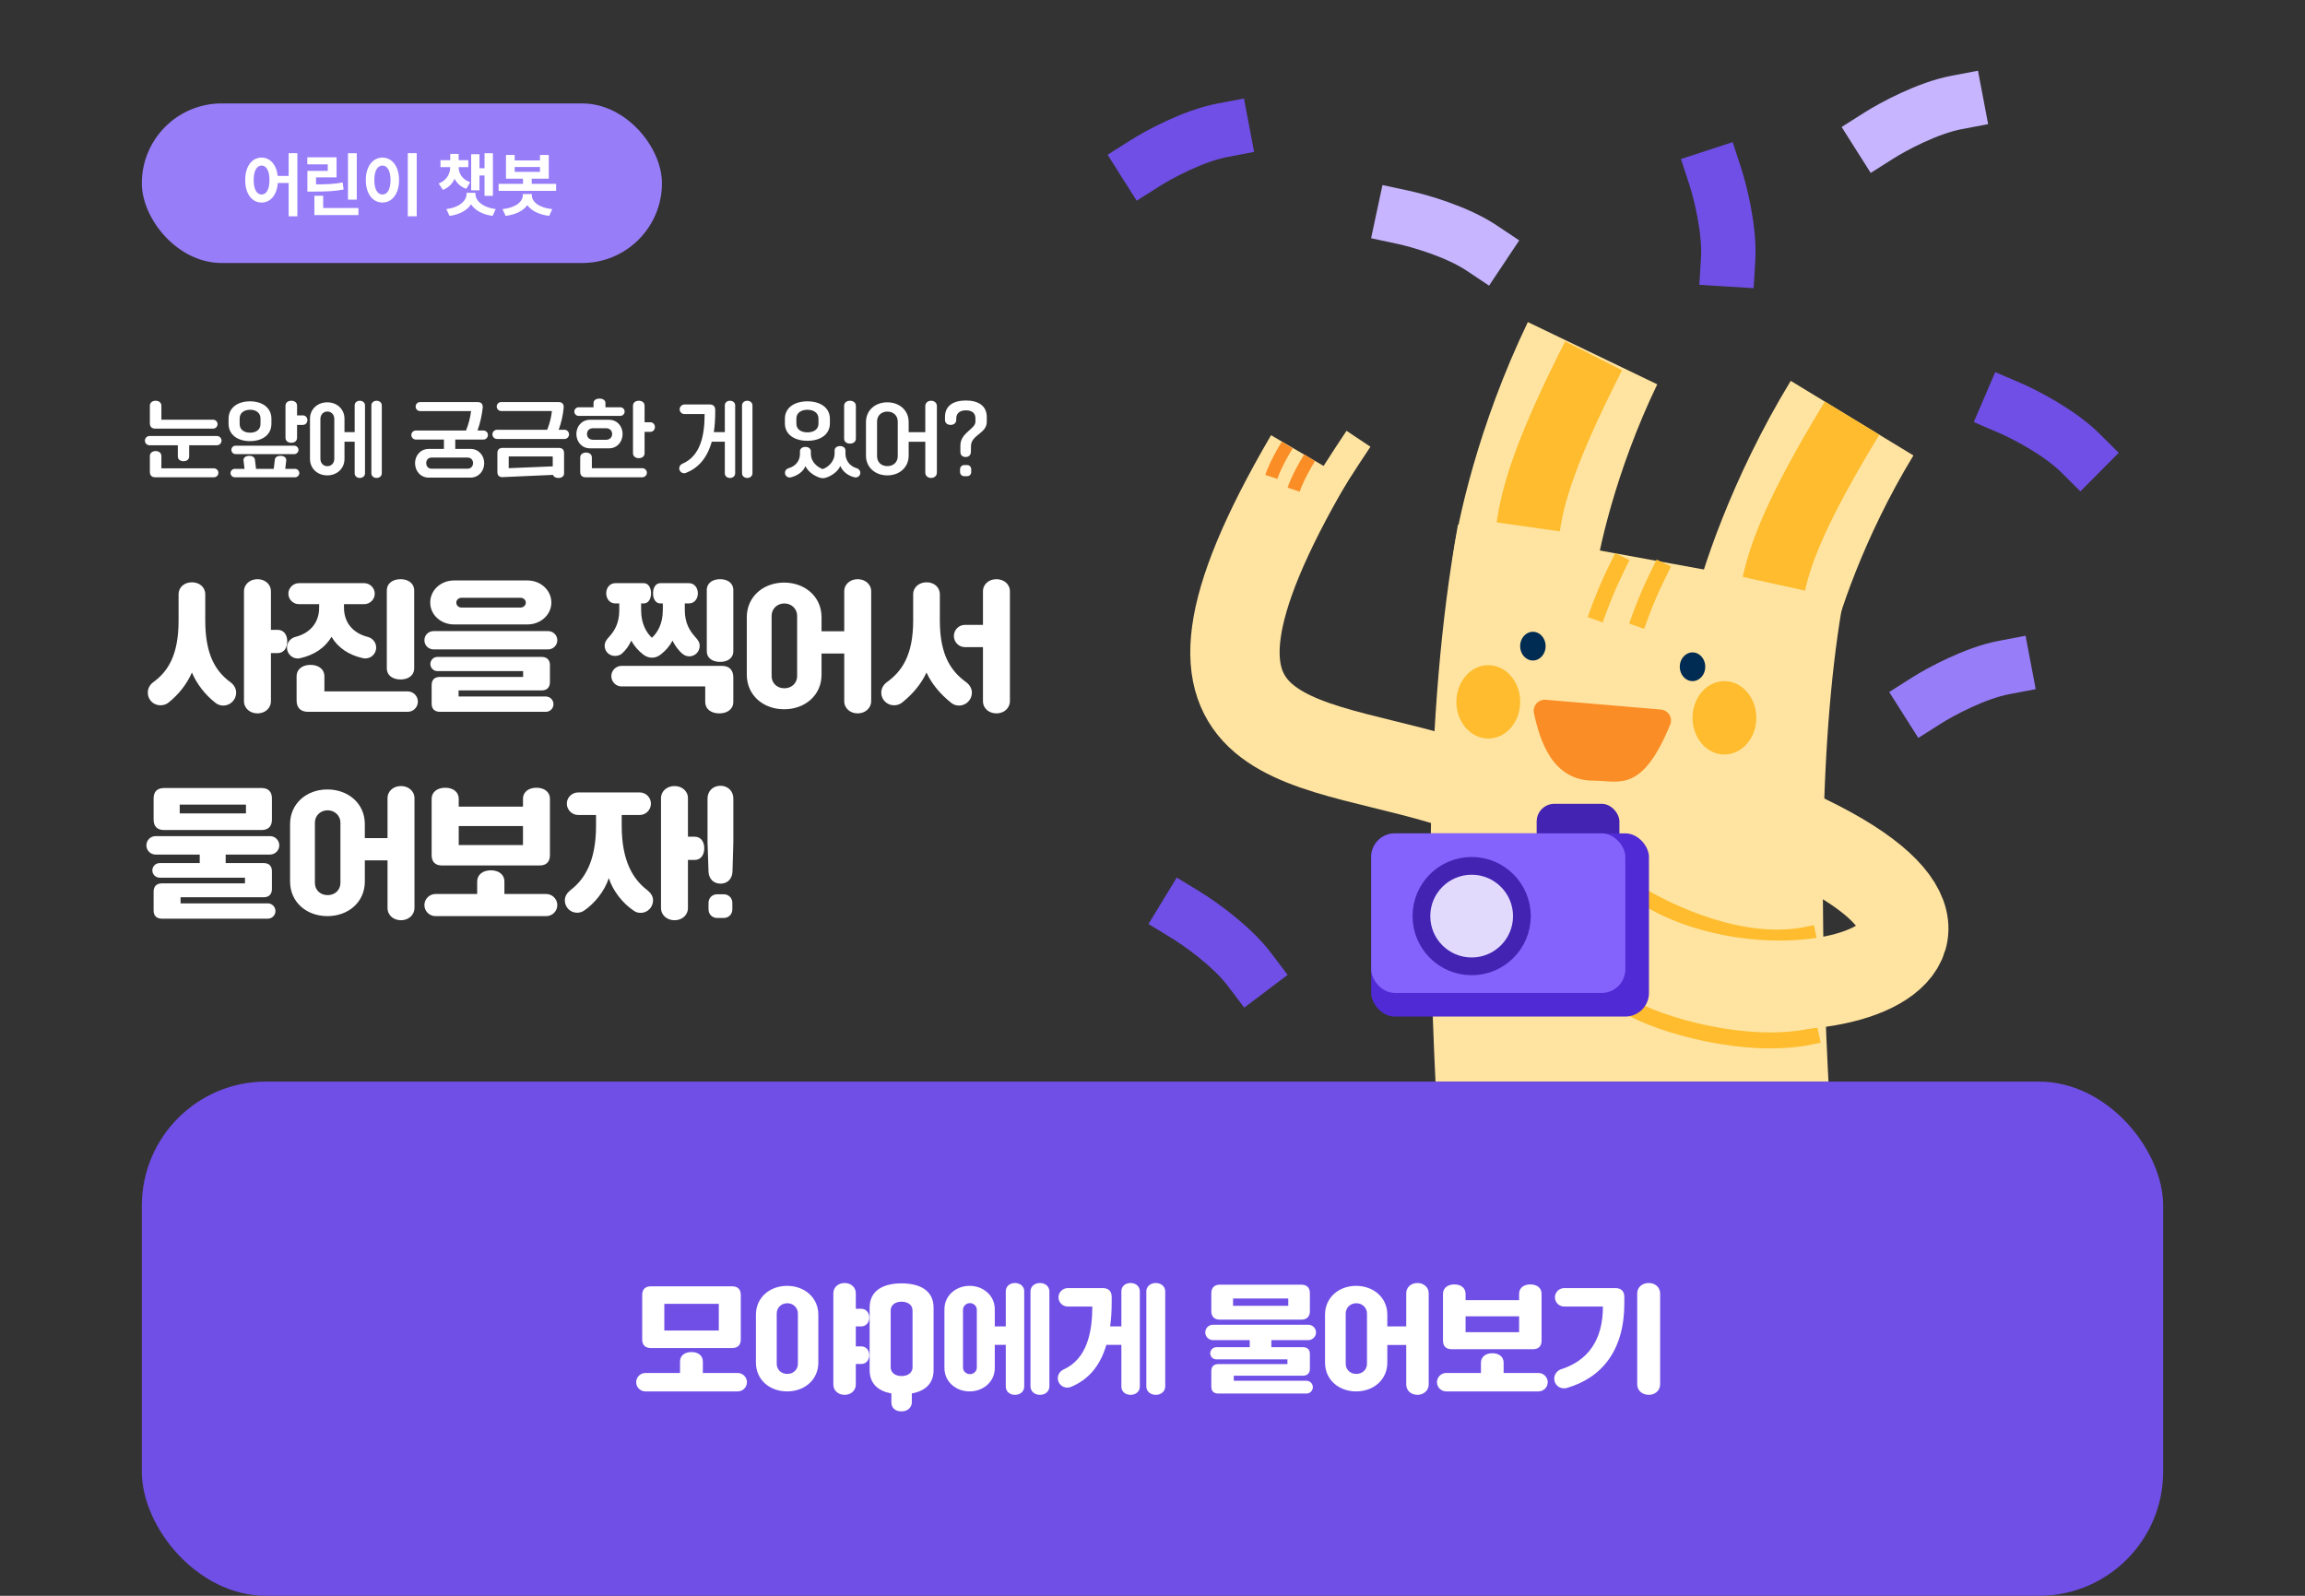 <svg width="390" height="270" viewBox="0 0 390 270" fill="none" xmlns="http://www.w3.org/2000/svg">
<rect x="0" y="0" width="390" height="270" fill="#333333" stroke="none"/>
<rect x="24" y="17.5" width="88" height="27" rx="13.5" fill="#987DF9"/>
<path d="M44.258 26.664C45.699 26.664 46.777 27.848 46.988 29.77H48.84V25.914H50.316V36.602H48.84V30.965H47.006C46.848 33.016 45.746 34.27 44.258 34.27C42.641 34.27 41.48 32.805 41.492 30.461C41.48 28.135 42.641 26.664 44.258 26.664ZM42.922 30.461C42.916 32.049 43.461 32.916 44.258 32.91C45.06 32.916 45.594 32.049 45.594 30.461C45.594 28.879 45.06 28.012 44.258 28.012C43.461 28.012 42.916 28.879 42.922 30.461ZM60.365 25.926V33.777H58.877V25.926H60.365ZM51.998 27.812V26.617H56.944V30.016H53.475V31.199C55.385 31.193 56.592 31.135 57.975 30.871L58.139 32.066C56.586 32.359 55.203 32.418 52.947 32.418H52.01V28.914H55.455V27.812H51.998ZM53.194 36.391V33.121H54.682V35.195H60.647V36.391H53.194ZM70.508 25.914V36.602H68.997V25.914H70.508ZM61.895 30.461C61.889 28.135 63.079 26.664 64.719 26.664C66.325 26.664 67.52 28.135 67.52 30.461C67.52 32.805 66.325 34.27 64.719 34.27C63.079 34.27 61.889 32.805 61.895 30.461ZM63.336 30.461C63.331 32.049 63.887 32.916 64.719 32.91C65.528 32.916 66.073 32.049 66.079 30.461C66.073 28.879 65.528 28.012 64.719 28.012C63.887 28.012 63.331 28.879 63.336 30.461ZM79.239 27.098V28.281H77.599C77.605 29.348 78.214 30.367 79.556 30.836L78.888 31.949C77.938 31.615 77.3 31 76.919 30.244C76.544 31.082 75.899 31.768 74.927 32.125L74.224 31.047C75.565 30.531 76.169 29.424 76.181 28.281H74.528V27.098H76.181V26.043H77.599V27.098H79.239ZM75.524 35.371C77.804 35.084 78.946 33.924 78.946 32.805V32.629H80.446V32.805C80.44 33.924 81.6 35.084 83.868 35.371L83.353 36.531C81.606 36.297 80.358 35.57 79.702 34.574C79.04 35.57 77.786 36.297 76.052 36.531L75.524 35.371ZM79.72 32.195V26.09H81.126V28.469H81.981V25.926H83.399V33.133H81.981V29.688H81.126V32.195H79.72ZM87.085 26.219V27.145H91.362V26.219H92.851V30.238H89.968V31.105H94.093V32.289H84.366V31.105H88.491V30.238H85.609V26.219H87.085ZM85.023 35.383C87.343 35.137 88.456 34.076 88.468 33.027V32.828H89.98V33.027C89.974 34.076 91.087 35.137 93.437 35.383L92.921 36.531C91.152 36.303 89.886 35.641 89.224 34.709C88.556 35.641 87.302 36.303 85.55 36.531L85.023 35.383ZM87.085 29.078H91.362V28.258H87.085V29.078Z" fill="white"/>
<path d="M36.054 72.522H26.268C25.68 72.522 25.358 72.2 25.358 71.612V68.63C25.358 68.112 25.792 67.804 26.324 67.804C26.87 67.804 27.304 68.112 27.304 68.63V71.01H36.054C36.474 71.01 36.81 71.346 36.81 71.766C36.81 72.172 36.474 72.522 36.054 72.522ZM31.042 78.038C30.51 78.038 30.09 77.744 30.09 77.226V75.336H25.302C24.868 75.336 24.518 74.986 24.518 74.552C24.518 74.118 24.868 73.768 25.302 73.768H36.698C37.132 73.768 37.482 74.118 37.482 74.552C37.482 74.986 37.132 75.336 36.698 75.336H32.008V77.226C32.008 77.744 31.588 78.038 31.042 78.038ZM36.194 80.754H26.268C25.68 80.754 25.358 80.432 25.358 79.844V77.156C25.358 76.624 25.792 76.316 26.338 76.316C26.87 76.316 27.304 76.624 27.304 77.156V79.242H36.194C36.614 79.242 36.95 79.578 36.95 79.998C36.95 80.418 36.614 80.754 36.194 80.754ZM49.284 74.916C48.738 74.916 48.304 74.608 48.304 74.062V68.644C48.304 68.112 48.738 67.804 49.284 67.804C49.844 67.804 50.264 68.112 50.264 68.644V70.282H51.258C51.692 70.282 52.014 70.646 52.014 71.08C52.014 71.528 51.692 71.892 51.258 71.892H50.264V74.062C50.264 74.608 49.844 74.916 49.284 74.916ZM42.298 74.636C40.31 74.636 38.672 73.642 38.672 71.682V70.87C38.672 68.91 40.31 67.902 42.298 67.902C44.3 67.902 45.924 68.91 45.924 70.87V71.682C45.924 73.642 44.3 74.636 42.298 74.636ZM42.326 73.208C43.32 73.208 44.076 72.704 44.076 71.738V70.814C44.076 69.848 43.32 69.33 42.326 69.33C41.304 69.33 40.548 69.848 40.548 70.814V71.738C40.548 72.704 41.304 73.208 42.326 73.208ZM49.788 76.834H39.862C39.47 76.834 39.148 76.512 39.148 76.12C39.148 75.728 39.47 75.406 39.862 75.406H49.788C50.166 75.406 50.502 75.728 50.502 76.12C50.502 76.512 50.166 76.834 49.788 76.834ZM49.928 80.754H39.722C39.33 80.754 39.008 80.432 39.008 80.04C39.008 79.648 39.33 79.326 39.722 79.326H41.374L41.206 77.926C41.15 77.436 41.556 77.128 42.172 77.128C42.732 77.128 43.082 77.366 43.138 77.8L43.32 79.326H46.316L46.498 77.8C46.54 77.366 46.904 77.128 47.464 77.128C48.066 77.128 48.486 77.436 48.43 77.926L48.262 79.326H49.928C50.306 79.326 50.642 79.648 50.642 80.04C50.642 80.432 50.306 80.754 49.928 80.754ZM60.876 67.804C61.366 67.804 61.758 68.112 61.758 68.588V80.082C61.758 80.558 61.366 80.866 60.876 80.866C60.4 80.866 60.008 80.558 60.008 80.082V74.734H58.286V77.646C58.286 79.298 56.998 80.432 55.374 80.432C53.736 80.432 52.448 79.298 52.448 77.646V70.856C52.448 69.204 53.736 68.07 55.374 68.07C56.998 68.07 58.286 69.204 58.286 70.856V73.11H60.008V68.588C60.008 68.112 60.4 67.804 60.876 67.804ZM63.718 67.804C64.208 67.804 64.6 68.126 64.6 68.602V80.068C64.6 80.544 64.208 80.866 63.718 80.866C63.228 80.866 62.836 80.544 62.836 80.068V68.602C62.836 68.126 63.228 67.804 63.718 67.804ZM56.564 77.618V70.884C56.564 70.142 56.046 69.624 55.388 69.624C54.73 69.624 54.212 70.142 54.212 70.884V77.618C54.212 78.374 54.73 78.878 55.388 78.878C56.046 78.878 56.564 78.374 56.564 77.618ZM81.803 74.37H77.029V75.952H79.605C80.991 75.952 81.929 77.072 81.929 78.36C81.929 79.69 80.991 80.81 79.605 80.81H72.549C71.149 80.81 70.225 79.69 70.225 78.36C70.225 77.072 71.149 75.952 72.549 75.952H75.111V74.37H70.365C69.945 74.37 69.595 74.02 69.595 73.6C69.595 73.18 69.945 72.844 70.365 72.844H78.849C79.325 71.668 79.577 70.576 79.703 69.554H71.079C70.659 69.554 70.323 69.218 70.323 68.784C70.323 68.378 70.659 68.028 71.079 68.028H80.823C81.439 68.028 81.733 68.392 81.677 68.994C81.523 70.282 81.257 71.556 80.795 72.844H81.803C82.223 72.844 82.559 73.18 82.559 73.6C82.559 74.02 82.223 74.37 81.803 74.37ZM80.039 78.346C80.039 77.814 79.661 77.422 79.143 77.422H72.983C72.479 77.422 72.115 77.814 72.115 78.346C72.115 78.892 72.479 79.298 72.983 79.298H79.143C79.661 79.298 80.039 78.892 80.039 78.346ZM94.529 72.718H95.523C95.929 72.718 96.279 73.068 96.279 73.502C96.279 73.922 95.929 74.272 95.523 74.272H84.085C83.665 74.272 83.315 73.922 83.315 73.502C83.315 73.068 83.665 72.718 84.085 72.718H92.583C93.031 71.598 93.283 70.52 93.381 69.54H84.799C84.379 69.54 84.043 69.204 84.043 68.784C84.043 68.364 84.379 68.028 84.799 68.028H94.529C95.145 68.028 95.425 68.392 95.369 69.008C95.257 70.24 94.977 71.486 94.529 72.718ZM85.023 75.784H94.571C95.131 75.784 95.439 76.092 95.439 76.652V80.082C95.439 80.614 95.019 80.866 94.473 80.866C94.039 80.866 93.689 80.698 93.563 80.348L85.037 80.726C84.477 80.754 84.155 80.432 84.155 79.872V76.652C84.155 76.092 84.463 75.784 85.023 75.784ZM93.521 77.226H86.073V79.214L93.521 78.906V77.226ZM104.959 70.366H97.903C97.511 70.366 97.175 70.044 97.175 69.638C97.175 69.232 97.511 68.91 97.903 68.91H100.423V68.168C100.423 67.706 100.871 67.44 101.431 67.44C101.991 67.44 102.439 67.706 102.439 68.168V68.91H104.959C105.351 68.91 105.687 69.232 105.687 69.638C105.687 70.044 105.351 70.366 104.959 70.366ZM108.081 77.52C107.535 77.52 107.101 77.212 107.101 76.68V68.644C107.101 68.112 107.535 67.804 108.081 67.804C108.641 67.804 109.061 68.112 109.061 68.644V71.444H110.027C110.489 71.444 110.811 71.808 110.811 72.256C110.811 72.704 110.489 73.068 110.027 73.068H109.061V76.68C109.061 77.212 108.641 77.52 108.081 77.52ZM97.525 73.432C97.525 72.004 98.561 71.024 99.765 71.024H103.111C104.315 71.024 105.337 72.004 105.337 73.432C105.337 74.86 104.315 75.854 103.111 75.854H99.765C98.561 75.854 97.525 74.86 97.525 73.432ZM100.367 74.412H102.523C103.195 74.412 103.573 73.964 103.573 73.432C103.573 72.886 103.195 72.452 102.523 72.452H100.367C99.695 72.452 99.317 72.886 99.317 73.432C99.317 73.964 99.695 74.412 100.367 74.412ZM108.669 80.754H99.093C98.505 80.754 98.169 80.432 98.169 79.844V77.408C98.169 76.876 98.617 76.568 99.163 76.568C99.709 76.568 100.143 76.876 100.143 77.408V79.214H108.669C109.103 79.214 109.453 79.564 109.453 79.984C109.453 80.404 109.103 80.754 108.669 80.754ZM123.507 67.804C123.997 67.804 124.389 68.112 124.389 68.588V80.082C124.389 80.558 123.997 80.866 123.507 80.866C123.017 80.866 122.639 80.558 122.639 80.082V74.734H120.427C119.629 77.576 118.103 79.2 116.059 80.012C115.975 80.054 115.863 80.068 115.751 80.068C115.303 80.068 114.925 79.704 114.925 79.242C114.925 78.906 115.149 78.598 115.429 78.472C118.369 77.24 119.223 74.006 119.223 70.058H115.807C115.373 70.058 114.995 69.708 114.995 69.246C114.995 68.812 115.373 68.434 115.807 68.434H120.077C120.693 68.434 121.015 68.77 121.015 69.372V69.652C121.015 70.94 120.931 72.088 120.777 73.11H122.639V68.588C122.639 68.112 123.017 67.804 123.507 67.804ZM126.433 67.804C126.923 67.804 127.315 68.126 127.315 68.602V80.068C127.315 80.544 126.923 80.866 126.433 80.866C125.943 80.866 125.551 80.544 125.551 80.068V68.602C125.551 68.126 125.943 67.804 126.433 67.804ZM143.818 75.056C143.258 75.056 142.824 74.748 142.824 74.216V68.658C142.824 68.126 143.258 67.804 143.818 67.804C144.364 67.804 144.812 68.126 144.812 68.658V74.216C144.812 74.748 144.364 75.056 143.818 75.056ZM136.622 74.58C134.508 74.58 132.8 73.586 132.8 71.626V70.87C132.8 68.91 134.508 67.902 136.622 67.902C138.708 67.902 140.416 68.91 140.416 70.87V71.626C140.416 73.586 138.708 74.58 136.622 74.58ZM136.622 73.152C137.672 73.152 138.484 72.648 138.484 71.696V70.814C138.484 69.862 137.672 69.33 136.622 69.33C135.544 69.33 134.746 69.862 134.746 70.814V71.696C134.746 72.648 135.544 73.152 136.622 73.152ZM138.54 80.768C137.462 80.362 136.636 79.648 136.286 78.864C135.922 79.746 135.026 80.46 133.794 80.768C133.304 80.894 132.814 80.516 132.814 79.998C132.814 79.634 133.038 79.34 133.374 79.242C134.704 78.864 135.348 77.884 135.348 76.82V76.358C135.348 75.896 135.768 75.616 136.272 75.616C136.79 75.616 137.196 75.896 137.196 76.358V76.82C137.196 78.01 138.148 78.99 139.198 79.368C140.262 78.99 141.214 77.968 141.214 76.736V76.218C141.214 75.756 141.62 75.476 142.138 75.476C142.642 75.476 143.048 75.756 143.048 76.218V76.736C143.048 77.828 143.692 78.864 145.008 79.242C145.316 79.34 145.568 79.634 145.568 79.998C145.568 80.516 145.064 80.894 144.56 80.754C143.384 80.46 142.544 79.718 142.18 78.836C141.816 79.662 140.976 80.376 139.87 80.782C139.394 80.95 139.002 80.95 138.54 80.768ZM157.538 67.804C158.084 67.804 158.518 68.168 158.518 68.686V79.97C158.518 80.502 158.084 80.866 157.538 80.866C156.992 80.866 156.558 80.502 156.558 79.97V74.748H153.744V77.086C153.744 79.088 152.176 80.432 150.132 80.432C148.088 80.432 146.52 79.088 146.52 77.086V71.416C146.52 69.414 148.088 68.07 150.132 68.07C152.176 68.07 153.744 69.414 153.744 71.416V73.124H156.558V68.686C156.558 68.168 156.992 67.804 157.538 67.804ZM151.896 77.184V71.304C151.896 70.338 151.168 69.638 150.146 69.638C149.11 69.638 148.396 70.338 148.396 71.304V77.184C148.396 78.192 149.11 78.864 150.146 78.864C151.168 78.864 151.896 78.192 151.896 77.184ZM165.042 71.332V70.8C165.042 69.89 164.468 69.428 163.432 69.428C162.396 69.428 161.794 69.932 161.794 70.814V71.066C161.794 71.542 161.416 71.892 160.842 71.892C160.268 71.892 159.89 71.542 159.89 71.066V70.534C159.89 68.602 161.374 67.762 163.432 67.762C165.448 67.762 166.96 68.602 166.96 70.562V71.374C166.96 73.362 164.314 73.558 164.286 75.462L164.272 76.47C164.258 77.03 163.88 77.324 163.376 77.324C162.872 77.324 162.494 77.03 162.494 76.456V75.392C162.494 73.194 165.042 72.62 165.042 71.332ZM163.614 80.572H163.166C162.746 80.572 162.438 80.278 162.438 79.858V79.41C162.438 78.99 162.746 78.682 163.166 78.682H163.614C164.034 78.682 164.328 78.99 164.328 79.41V79.858C164.328 80.278 164.034 80.572 163.614 80.572Z" fill="white"/>
<path d="M43.56 120.7C42.312 120.7 41.28 119.86 41.28 118.612V100.06C41.28 98.836 42.312 97.996 43.56 97.996C44.832 97.996 45.84 98.836 45.84 100.06V106.564H46.968C48.048 106.564 48.6 107.452 48.6 108.508C48.6 109.612 48.048 110.5 46.968 110.5H45.84V118.612C45.84 119.86 44.832 120.7 43.56 120.7ZM27.144 119.332C25.968 119.332 25.008 118.396 25.008 117.196C25.008 116.5 25.344 115.876 25.872 115.468C28.344 113.692 30.216 110.956 30.216 104.98V100.564C30.216 99.316 31.224 98.524 32.472 98.524C33.72 98.524 34.728 99.316 34.728 100.564V104.98C34.728 110.956 36.6 113.692 39.048 115.468C39.576 115.876 39.96 116.5 39.96 117.196C39.96 118.396 38.976 119.38 37.776 119.38C37.248 119.38 36.768 119.188 36.408 118.876C34.752 117.58 33.336 115.804 32.472 113.788C31.608 115.78 30.168 117.556 28.536 118.852C28.176 119.164 27.672 119.332 27.144 119.332ZM67.776 114.964C66.48 114.964 65.448 114.316 65.448 113.044V99.94C65.448 98.668 66.48 97.996 67.776 97.996C69.048 97.996 70.08 98.668 70.08 99.94V113.044C70.08 114.316 69.048 114.964 67.776 114.964ZM50.784 111.364C49.584 111.628 48.552 110.692 48.552 109.564C48.552 108.7 49.152 107.98 49.968 107.764C52.296 107.188 54 105.508 54 102.796V102.22H50.568C49.608 102.22 48.792 101.428 48.792 100.444C48.792 99.484 49.608 98.668 50.568 98.668H61.632C62.592 98.668 63.408 99.484 63.408 100.444C63.408 101.428 62.592 102.22 61.632 102.22H58.2V102.796C58.2 105.532 59.928 107.188 62.232 107.764C63.048 107.98 63.648 108.7 63.648 109.564C63.648 110.74 62.592 111.604 61.416 111.364C59.04 110.836 57.192 109.612 56.088 107.74C55.008 109.612 53.136 110.836 50.784 111.364ZM68.976 120.436H52.128C50.88 120.436 50.184 119.764 50.184 118.516V114.46C50.184 113.164 51.24 112.492 52.536 112.492C53.832 112.492 54.888 113.164 54.888 114.46V116.98H68.976C69.936 116.98 70.704 117.772 70.704 118.708C70.704 119.668 69.936 120.436 68.976 120.436ZM89.256 105.652H76.824C74.592 105.652 72.792 104.02 72.792 101.956C72.792 99.844 74.592 98.212 76.824 98.212H89.256C91.464 98.212 93.288 99.844 93.288 101.956C93.288 104.02 91.464 105.652 89.256 105.652ZM78.096 102.796H88.056C88.56 102.796 88.968 102.436 88.968 101.956C88.968 101.5 88.56 101.14 88.056 101.14H78.096C77.592 101.14 77.208 101.5 77.208 101.956C77.208 102.436 77.592 102.796 78.096 102.796ZM92.736 109.876H73.368C72.504 109.876 71.808 109.204 71.808 108.316C71.808 107.452 72.504 106.78 73.368 106.78H92.736C93.576 106.78 94.296 107.452 94.296 108.316C94.296 109.204 93.576 109.876 92.736 109.876ZM92.352 120.436H74.448C73.536 120.436 73.032 119.956 73.032 119.044V115.924C73.032 115.012 73.536 114.532 74.448 114.532H88.512V113.548H73.992C73.344 113.548 72.816 112.996 72.816 112.348C72.816 111.7 73.344 111.148 73.992 111.148H91.656C92.544 111.148 93.048 111.652 93.048 112.54V115.396C93.048 116.308 92.544 116.812 91.656 116.812H77.592V117.844H92.352C93.072 117.844 93.648 118.444 93.648 119.14C93.648 119.86 93.072 120.436 92.352 120.436ZM121.843 97.996C123.067 97.996 124.075 98.62 124.075 99.844V110.164C124.075 111.388 123.067 111.988 121.843 111.988C120.595 111.988 119.587 111.388 119.587 110.164V99.844C119.587 98.62 120.595 97.996 121.843 97.996ZM105.211 110.596C104.923 110.86 104.467 110.98 104.035 110.98C103.075 110.98 102.307 110.212 102.307 109.276C102.307 108.676 102.619 108.22 103.003 107.812C103.963 106.78 104.779 105.46 104.779 103.228V102.1H104.107C103.195 102.1 102.571 101.332 102.571 100.396C102.571 99.436 103.195 98.668 104.107 98.668H108.931C109.699 98.668 110.155 99.436 110.155 100.396C110.155 101.332 109.699 102.1 108.931 102.1H108.475V103.228C108.475 105.628 109.435 107.092 110.299 107.908C111.187 107.092 112.147 105.628 112.147 103.228V102.1H111.715C110.947 102.1 110.491 101.332 110.491 100.396C110.491 99.436 110.947 98.668 111.715 98.668H116.563C117.475 98.668 118.075 99.436 118.075 100.396C118.075 101.332 117.475 102.1 116.563 102.1H115.867V103.228C115.867 105.46 116.731 106.78 117.667 107.812C118.051 108.244 118.387 108.652 118.387 109.276C118.387 110.26 117.595 111.052 116.635 111.052C116.179 111.052 115.795 110.884 115.507 110.644C114.787 110.068 114.235 109.276 113.779 108.388C113.299 109.348 112.603 110.092 111.883 110.668C110.923 111.484 109.723 111.484 108.739 110.668C108.019 110.092 107.323 109.348 106.819 108.388C106.411 109.276 105.859 110.044 105.211 110.596ZM105.163 112.66H122.131C123.379 112.66 124.075 113.356 124.075 114.604V118.732C124.075 120.028 123.019 120.7 121.699 120.7C120.379 120.7 119.323 120.028 119.323 118.732V116.14H105.163C104.227 116.14 103.435 115.372 103.435 114.388C103.435 113.452 104.227 112.66 105.163 112.66ZM145.123 97.996C146.371 97.996 147.403 98.836 147.403 100.06V118.612C147.403 119.836 146.371 120.7 145.123 120.7C143.851 120.7 142.843 119.86 142.843 118.612V110.572H139.003V114.148C139.003 117.652 136.195 120.004 132.667 120.004C129.163 120.004 126.355 117.652 126.355 114.148V104.428C126.355 100.948 129.163 98.572 132.667 98.572C136.195 98.572 139.003 100.948 139.003 104.428V106.804H142.843V100.06C142.843 98.836 143.851 97.996 145.123 97.996ZM134.875 114.388V104.188C134.875 103.06 133.963 102.1 132.715 102.1C131.443 102.1 130.555 103.06 130.555 104.188V114.388C130.555 115.564 131.443 116.452 132.715 116.452C133.963 116.452 134.875 115.564 134.875 114.388ZM168.595 120.7C167.323 120.7 166.315 119.86 166.315 118.612V109.492H163.267C162.211 109.492 161.395 108.628 161.395 107.596C161.395 106.588 162.211 105.724 163.267 105.724H166.315V100.06C166.315 98.836 167.323 97.996 168.595 97.996C169.867 97.996 170.875 98.836 170.875 100.06V118.612C170.875 119.836 169.867 120.7 168.595 120.7ZM151.267 119.332C150.091 119.332 149.107 118.396 149.107 117.196C149.107 116.5 149.467 115.876 149.995 115.468C152.539 113.644 154.507 110.956 154.507 104.98V100.564C154.507 99.316 155.539 98.524 156.787 98.524C158.011 98.524 159.019 99.316 159.019 100.564V104.98C159.019 110.956 160.987 113.644 163.531 115.468C164.059 115.876 164.443 116.5 164.443 117.196C164.443 118.396 163.459 119.38 162.259 119.38C161.731 119.38 161.251 119.188 160.891 118.876C159.211 117.532 157.675 115.804 156.763 113.788C155.851 115.78 154.339 117.508 152.659 118.852C152.275 119.164 151.771 119.332 151.267 119.332ZM44.256 140.436H27.768C26.616 140.436 25.992 139.836 25.992 138.684V135.084C25.992 133.932 26.616 133.332 27.768 133.332H44.256C45.384 133.332 46.008 133.932 46.008 135.084V138.684C46.008 139.836 45.384 140.436 44.256 140.436ZM41.616 136.14H30.408V137.628H41.616V136.14ZM45.696 144.588H38.184V146.028H44.616C45.504 146.028 46.008 146.508 46.008 147.42V150.396C46.008 151.308 45.504 151.812 44.616 151.812H30.552V152.844H45.312C46.032 152.844 46.608 153.444 46.608 154.14C46.608 154.86 46.032 155.436 45.312 155.436H27.408C26.496 155.436 25.992 154.956 25.992 154.044V150.876C25.992 149.964 26.496 149.46 27.408 149.46H41.448V148.5H27.024C26.328 148.5 25.776 147.948 25.776 147.276C25.776 146.58 26.328 146.028 27.024 146.028H33.792V144.588H26.328C25.464 144.588 24.768 143.892 24.768 143.028C24.768 142.164 25.464 141.468 26.328 141.468H45.696C46.536 141.468 47.256 142.164 47.256 143.028C47.256 143.892 46.536 144.588 45.696 144.588ZM67.848 132.996C69.096 132.996 70.128 133.836 70.128 135.06V153.612C70.128 154.836 69.096 155.7 67.848 155.7C66.576 155.7 65.568 154.86 65.568 153.612V145.572H61.728V149.148C61.728 152.652 58.92 155.004 55.392 155.004C51.888 155.004 49.08 152.652 49.08 149.148V139.428C49.08 135.948 51.888 133.572 55.392 133.572C58.92 133.572 61.728 135.948 61.728 139.428V141.804H65.568V135.06C65.568 133.836 66.576 132.996 67.848 132.996ZM57.6 149.388V139.188C57.6 138.06 56.688 137.1 55.44 137.1C54.168 137.1 53.28 138.06 53.28 139.188V149.388C53.28 150.564 54.168 151.452 55.44 151.452C56.688 151.452 57.6 150.564 57.6 149.388ZM91.296 146.436H74.808C73.656 146.436 73.032 145.836 73.032 144.684V135.204C73.032 133.932 74.064 133.284 75.336 133.284C76.608 133.284 77.616 133.932 77.616 135.204V136.476H88.488V135.18C88.488 133.932 89.496 133.284 90.768 133.284C92.04 133.284 93.048 133.932 93.048 135.18V144.684C93.048 145.836 92.424 146.436 91.296 146.436ZM77.616 139.764V142.98H88.488V139.764H77.616ZM92.424 155.004H73.68C72.672 155.004 71.808 154.188 71.808 153.132C71.808 152.1 72.672 151.26 73.68 151.26H80.736V149.196C80.736 147.924 81.768 147.252 83.04 147.252C84.312 147.252 85.344 147.9 85.344 149.172V151.26H92.424C93.432 151.26 94.296 152.1 94.296 153.132C94.296 154.188 93.432 155.004 92.424 155.004ZM114.12 155.7C112.872 155.7 111.84 154.86 111.84 153.612V135.06C111.84 133.836 112.872 132.996 114.12 132.996C115.392 132.996 116.4 133.836 116.4 135.06V141.564H117.528C118.608 141.564 119.16 142.452 119.16 143.508C119.16 144.612 118.608 145.5 117.528 145.5H116.4V153.612C116.4 154.86 115.392 155.7 114.12 155.7ZM97.632 154.428C96.48 154.428 95.568 153.492 95.568 152.34C95.568 151.596 96 151.02 96.576 150.564C98.784 148.86 100.848 145.884 100.848 139.74V137.892H97.824C96.792 137.892 95.904 137.028 95.904 135.972C95.904 134.916 96.792 134.076 97.824 134.076H108.24C109.272 134.076 110.136 134.916 110.136 135.972C110.136 137.028 109.272 137.892 108.24 137.892H105.192V139.74C105.192 145.884 107.256 148.86 109.464 150.564C110.04 151.02 110.496 151.572 110.496 152.34C110.496 153.492 109.56 154.452 108.408 154.452C107.952 154.452 107.544 154.332 107.208 154.068C105.432 152.892 103.728 150.804 103.008 148.572C102.288 150.804 100.584 152.868 98.832 154.068C98.496 154.308 98.064 154.428 97.632 154.428ZM119.88 147.468L119.712 142.548V135.108C119.712 133.836 120.648 132.948 121.896 132.948C123.144 132.948 124.08 133.836 124.08 135.108V142.548L123.936 147.468C123.888 148.74 123.048 149.508 121.92 149.508C120.768 149.508 119.928 148.74 119.88 147.468ZM122.448 155.316H121.344C120.504 155.316 119.88 154.692 119.88 153.852V152.772C119.88 151.932 120.504 151.308 121.344 151.308H122.448C123.288 151.308 123.912 151.932 123.912 152.772V153.852C123.912 154.692 123.288 155.316 122.448 155.316Z" fill="white"/>
<g clip-path="url(#clip0_338_9095)">
<path d="M279.352 94.727C274.223 122.801 274.682 157.504 276.41 188.386" stroke="#FFE4A1" stroke-width="66.407"/>
<path d="M298.127 106.256C299.333 100.791 304.069 86.037 313.365 70.749" stroke="#FFE4A1" stroke-width="24.295"/>
<path d="M300.138 98.775C301.343 93.31 304.069 86.037 313.365 70.749" stroke="#FEBC2E" stroke-width="10.798"/>
<path d="M257.763 96.588C258.428 91.031 261.698 75.885 269.455 59.76" stroke="#FFE4A1" stroke-width="24.295"/>
<path d="M281.512 95.256C280.455 97.46 278.999 100.052 276.917 105.946" stroke="#FEBC2E" stroke-width="2.699"/>
<path d="M274.495 94.174C273.438 96.379 271.982 98.971 269.9 104.865" stroke="#FEBC2E" stroke-width="2.699"/>
<path d="M249.117 133.598C222.392 123.88 190.916 129.926 221.582 77.449" stroke="#FFE4A1" stroke-width="15.117"/>
<ellipse cx="2.43" cy="2.16" rx="2.43" ry="2.16" transform="matrix(-1.31134e-07 -1 -1 1.31134e-07 261.521 111.754)" fill="#002B53"/>
<ellipse cx="2.43" cy="2.16" rx="2.43" ry="2.16" transform="matrix(-1.31134e-07 -1 -1 1.31134e-07 288.53 115.242)" fill="#002B53"/>
<ellipse cx="6.209" cy="5.399" rx="6.209" ry="5.399" transform="matrix(-1.31134e-07 -1 -1 1.31134e-07 297.168 127.66)" fill="#FEBC2E"/>
<ellipse cx="6.209" cy="5.399" rx="6.209" ry="5.399" transform="matrix(-1.31134e-07 -1 -1 1.31134e-07 257.214 124.959)" fill="#FEBC2E"/>
<path d="M258.576 89.146C259.362 83.604 261.527 76.146 269.634 60.194" stroke="#FEBC2E" stroke-width="10.798"/>
<path d="M223.373 84.496C224.542 82.337 227.26 78.126 229.851 74.238" stroke="#FFE4A1" stroke-width="4.859"/>
<path d="M221.583 77.449C220.953 78.439 219.531 80.904 218.883 82.848" stroke="#FA8D26" stroke-width="2.16"/>
<path d="M217.803 75.291C217.173 76.281 215.751 78.746 215.103 80.69" stroke="#FA8D26" stroke-width="2.16"/>
<path d="M261.515 118.663L281.003 120.321C282.071 120.411 282.756 121.507 282.348 122.498C277.609 133.995 273.985 131.814 269.632 131.814C262.886 131.814 260.818 125.313 259.799 120.586C259.572 119.533 260.443 118.572 261.515 118.663Z" fill="#FA8D26" stroke="#FA8D26" stroke-width="0.54" stroke-linejoin="round"/>
<path d="M275.395 170.197C280.762 173.456 295.521 177.672 306.446 175.372" stroke="#FEBC2E" stroke-width="2.702" stroke-linecap="square"/>
<path d="M277.122 151.223C282.488 154.481 294.947 160.422 305.871 158.123" stroke="#FEBC2E" stroke-width="2.702" stroke-linecap="square"/>
<path d="M270.221 156.972C296.671 177.672 352.444 162.147 301.213 140.014" stroke="#FFE4A1" stroke-width="15.117"/>
<path d="M237.446 36.774C240.13 37.349 246.531 39.189 250.671 41.949" stroke="#C7B5FF" stroke-width="9.2" stroke-linecap="square"/>
<path d="M325.994 118.508C328.312 117.039 334.171 113.871 339.059 112.942" stroke="#987DF9" stroke-width="9.2" stroke-linecap="square"/>
<path d="M193.747 27.61C196.065 26.142 201.924 22.973 206.812 22.044" stroke="#704FE6" stroke-width="9.2" stroke-linecap="square"/>
<path d="M200.639 154.802C202.983 156.229 208.42 160.076 211.419 164.046" stroke="#704FE6" stroke-width="9.2" stroke-linecap="square"/>
<path d="M317.944 22.91C320.263 21.441 326.121 18.273 331.009 17.344" stroke="#C7B5FF" stroke-width="9.2" stroke-linecap="square"/>
<path d="M340 69C342.522 70.083 348.447 73.126 351.975 76.634" stroke="#704FE6" stroke-width="9.2" stroke-linecap="square"/>
<path d="M290.218 29.85C291.07 32.458 292.699 38.916 292.396 43.883" stroke="#704FE6" stroke-width="9.2" stroke-linecap="square"/>
<rect x="260" y="136" width="14" height="14" rx="3" fill="#4223B2"/>
<rect x="232" y="141" width="47" height="31" rx="4" fill="#502BD5"/>
<rect x="232" y="141" width="43" height="27" rx="4" fill="#8463FD"/>
<circle cx="249" cy="155" r="8.5" fill="#E2DAFC" stroke="#4223B2" stroke-width="3"/>
</g>
<rect x="24" y="183" width="342" height="87" rx="21" fill="#704FE6"/>
<path d="M123.88 228.08H110.14C109.18 228.08 108.66 227.58 108.66 226.62V219.1C108.66 218.14 109.18 217.64 110.14 217.64H123.88C124.82 217.64 125.34 218.14 125.34 219.1V226.62C125.34 227.58 124.82 228.08 123.88 228.08ZM112.4 220.6V225.12H121.62V220.6H112.4ZM124.82 235.42H109.2C108.36 235.42 107.64 234.74 107.64 233.86C107.64 233 108.36 232.3 109.2 232.3H115.06V230.36C115.06 229.3 115.92 228.76 117 228.76C118.06 228.76 118.92 229.3 118.92 230.36V232.3H124.82C125.66 232.3 126.38 233 126.38 233.86C126.38 234.74 125.66 235.42 124.82 235.42ZM142.9 236C141.86 236 141 235.3 141 234.26V218.8C141 217.78 141.86 217.08 142.9 217.08C143.96 217.08 144.8 217.78 144.8 218.8V221.44H145.72C146.54 221.44 147.08 222.1 147.08 222.92C147.08 223.76 146.54 224.42 145.72 224.42H144.8V227.8H145.72C146.54 227.8 147.08 228.46 147.08 229.28C147.08 230.12 146.54 230.78 145.72 230.78H144.8V234.26C144.8 235.3 143.96 236 142.9 236ZM133.18 235.42C130.24 235.42 127.9 233.46 127.9 230.54V222.44C127.9 219.54 130.24 217.56 133.18 217.56C136.12 217.56 138.46 219.54 138.46 222.44V230.54C138.46 233.46 136.12 235.42 133.18 235.42ZM133.2 232.46C134.26 232.46 135 231.72 135 230.74V222.24C135 221.3 134.26 220.5 133.2 220.5C132.16 220.5 131.42 221.3 131.42 222.24V230.74C131.42 231.72 132.16 232.46 133.2 232.46ZM152.56 238.8C151.44 238.8 150.82 238.2 150.82 237.28V235.76C148.66 235.38 147.14 234.16 147.14 231.82V221.24C147.14 218.28 149.54 217.14 152.54 217.14C155.54 217.14 157.96 218.28 157.96 221.24V231.82C157.96 234.16 156.44 235.38 154.28 235.76V237.28C154.28 238 153.68 238.8 152.56 238.8ZM150.7 221.74V231.32C150.7 232.28 151.5 232.82 152.54 232.82C153.6 232.82 154.4 232.28 154.4 231.32V221.74C154.4 220.78 153.6 220.24 152.54 220.24C151.5 220.24 150.7 220.78 150.7 221.74ZM171.735 217.08C172.595 217.08 173.295 217.62 173.295 218.48V234.6C173.295 235.46 172.595 236 171.735 236C170.875 236 170.175 235.46 170.175 234.6V227.54H168.315V231.46C168.315 233.78 166.375 235.42 164.055 235.42C161.735 235.42 159.795 233.78 159.795 231.46V221.52C159.795 219.2 161.735 217.56 164.055 217.56C166.375 217.56 168.315 219.2 168.315 221.52V224.42H170.175V218.48C170.175 217.62 170.875 217.08 171.735 217.08ZM175.955 217.08C176.835 217.08 177.555 217.64 177.555 218.5V234.56C177.555 235.44 176.835 236 175.955 236C175.075 236 174.355 235.44 174.355 234.56V218.5C174.355 217.64 175.075 217.08 175.955 217.08ZM165.275 231.36V221.62C165.275 220.96 164.715 220.48 164.115 220.48C163.515 220.48 162.935 220.96 162.935 221.62V231.36C162.935 232.04 163.515 232.5 164.115 232.5C164.715 232.5 165.275 232.04 165.275 231.36ZM191.295 217.08C192.155 217.08 192.855 217.62 192.855 218.48V234.6C192.855 235.46 192.155 236 191.295 236C190.415 236 189.735 235.46 189.735 234.6V227.54H187.195C186.075 231.36 183.955 233.52 181.195 234.66C181.015 234.74 180.795 234.78 180.575 234.78C179.715 234.78 178.975 234.08 178.975 233.18C178.975 232.54 179.395 231.96 179.935 231.72C183.955 229.92 184.815 225.34 184.815 221.06H180.655C179.815 221.06 179.095 220.38 179.095 219.5C179.095 218.64 179.815 217.94 180.655 217.94H186.595C187.575 217.94 188.095 218.48 188.095 219.44V220.22C188.095 221.76 188.015 223.16 187.835 224.42H189.735V218.48C189.735 217.62 190.415 217.08 191.295 217.08ZM195.555 217.08C196.435 217.08 197.155 217.64 197.155 218.5V234.56C197.155 235.44 196.435 236 195.555 236C194.675 236 193.955 235.44 193.955 234.56V218.5C193.955 217.64 194.675 217.08 195.555 217.08ZM220.171 223.28H206.431C205.471 223.28 204.951 222.78 204.951 221.82V218.82C204.951 217.86 205.471 217.36 206.431 217.36H220.171C221.111 217.36 221.631 217.86 221.631 218.82V221.82C221.631 222.78 221.111 223.28 220.171 223.28ZM217.971 219.7H208.631V220.94H217.971V219.7ZM221.371 226.74H215.111V227.94H220.471C221.211 227.94 221.631 228.34 221.631 229.1V231.58C221.631 232.34 221.211 232.76 220.471 232.76H208.751V233.62H221.051C221.651 233.62 222.131 234.12 222.131 234.7C222.131 235.3 221.651 235.78 221.051 235.78H206.131C205.371 235.78 204.951 235.38 204.951 234.62V231.98C204.951 231.22 205.371 230.8 206.131 230.8H217.831V230H205.811C205.231 230 204.771 229.54 204.771 228.98C204.771 228.4 205.231 227.94 205.811 227.94H211.451V226.74H205.231C204.511 226.74 203.931 226.16 203.931 225.44C203.931 224.72 204.511 224.14 205.231 224.14H221.371C222.071 224.14 222.671 224.72 222.671 225.44C222.671 226.16 222.071 226.74 221.371 226.74ZM239.831 217.08C240.871 217.08 241.731 217.78 241.731 218.8V234.26C241.731 235.28 240.871 236 239.831 236C238.771 236 237.931 235.3 237.931 234.26V227.56H234.731V230.54C234.731 233.46 232.391 235.42 229.451 235.42C226.531 235.42 224.191 233.46 224.191 230.54V222.44C224.191 219.54 226.531 217.56 229.451 217.56C232.391 217.56 234.731 219.54 234.731 222.44V224.42H237.931V218.8C237.931 217.78 238.771 217.08 239.831 217.08ZM231.291 230.74V222.24C231.291 221.3 230.531 220.5 229.491 220.5C228.431 220.5 227.691 221.3 227.691 222.24V230.74C227.691 231.72 228.431 232.46 229.491 232.46C230.531 232.46 231.291 231.72 231.291 230.74ZM259.371 228.28H245.631C244.671 228.28 244.151 227.78 244.151 226.82V218.92C244.151 217.86 245.011 217.32 246.071 217.32C247.131 217.32 247.971 217.86 247.971 218.92V219.98H257.031V218.9C257.031 217.86 257.871 217.32 258.931 217.32C259.991 217.32 260.831 217.86 260.831 218.9V226.82C260.831 227.78 260.311 228.28 259.371 228.28ZM247.971 222.72V225.4H257.031V222.72H247.971ZM260.311 235.42H244.691C243.851 235.42 243.131 234.74 243.131 233.86C243.131 233 243.851 232.3 244.691 232.3H250.571V230.58C250.571 229.52 251.431 228.96 252.491 228.96C253.551 228.96 254.411 229.5 254.411 230.56V232.3H260.311C261.151 232.3 261.871 233 261.871 233.86C261.871 234.74 261.151 235.42 260.311 235.42ZM278.971 236C277.871 236 277.011 235.28 277.011 234.22V218.86C277.011 217.78 277.871 217.08 278.971 217.08C280.031 217.08 280.891 217.78 280.891 218.86V234.22C280.891 235.28 280.031 236 278.971 236ZM265.091 234.84C263.951 235.14 262.971 234.32 262.971 233.26C262.971 232.54 263.471 231.9 264.111 231.68C268.571 230.26 271.211 226.86 271.211 221.06H264.651C263.811 221.06 263.091 220.38 263.091 219.5C263.091 218.64 263.811 217.94 264.651 217.94H273.331C274.311 217.94 274.831 218.48 274.831 219.44V220.56C274.831 228.5 270.991 233.14 265.091 234.84Z" fill="white"/>
<defs>
<clipPath id="clip0_338_9095">
<rect width="181" height="183" fill="white" transform="matrix(-1 0 0 1 366 0)"/>
</clipPath>
</defs>
</svg>

